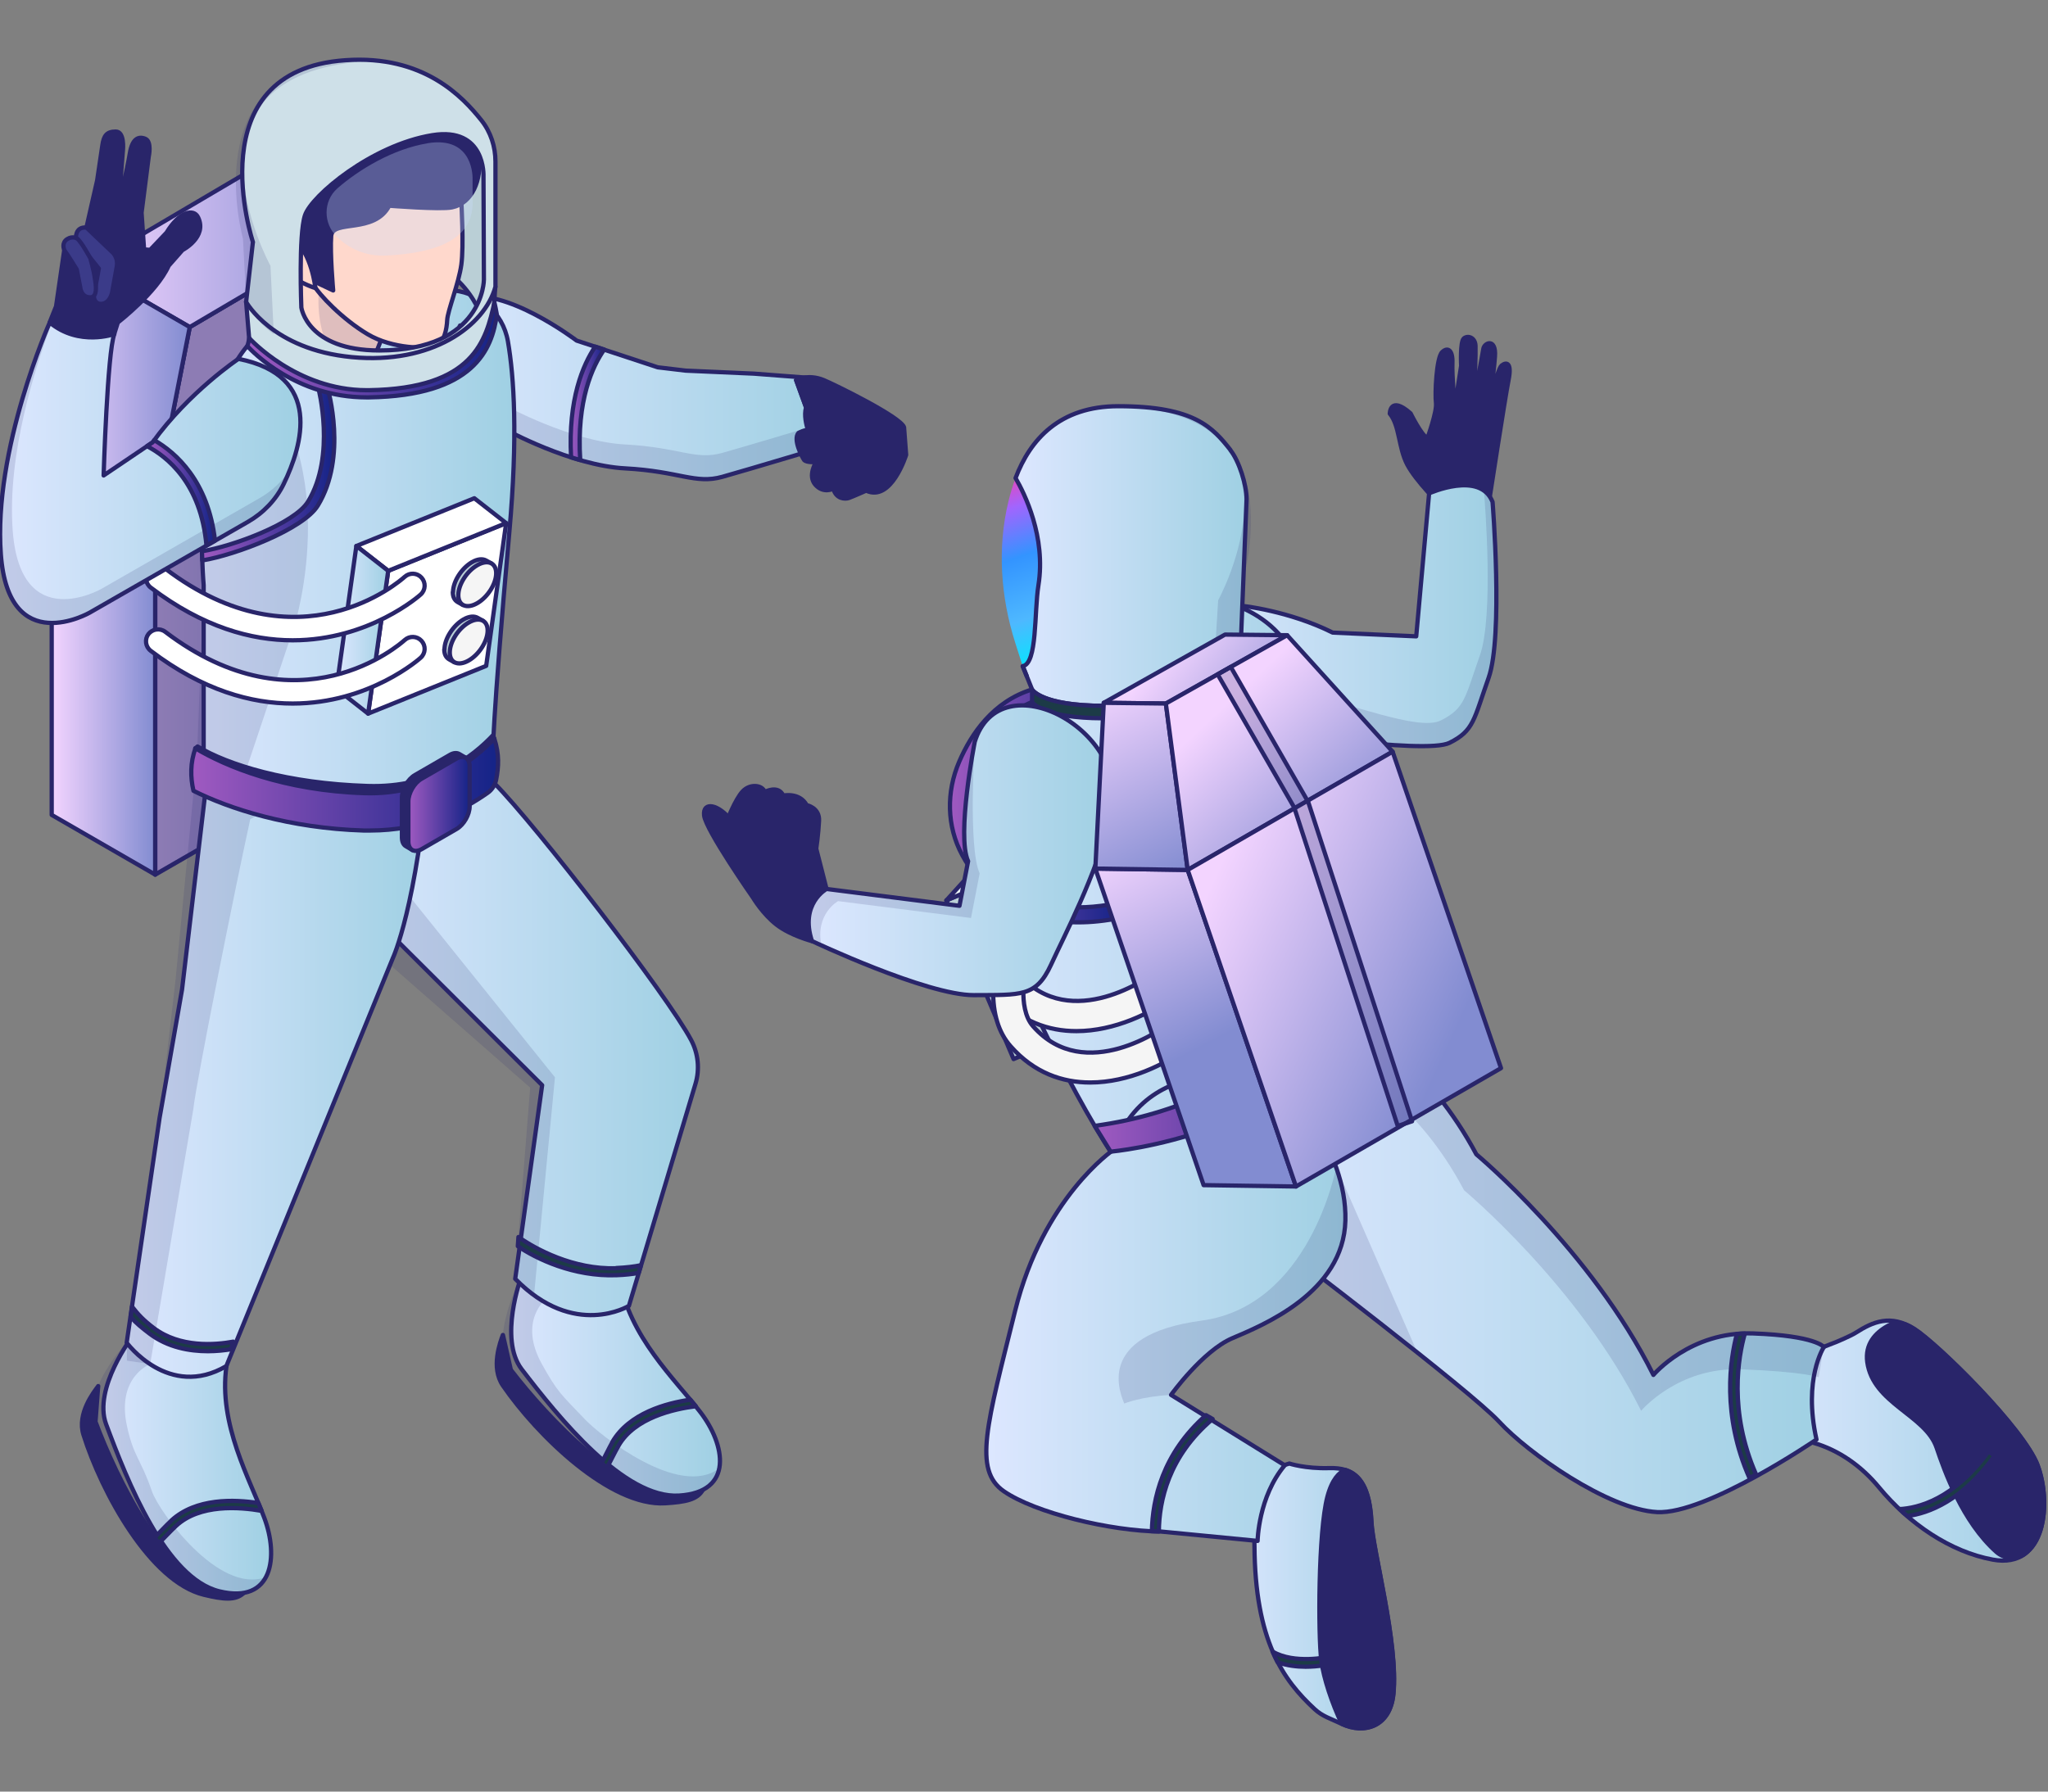 <svg width="240" height="210" viewBox="0 0 240 210" fill="none" xmlns="http://www.w3.org/2000/svg">
<rect x="0" y="0" width="240" height="210" fill="#808080" stroke="none"/>
<g clip-path="url(#clip0_340_2388)">
<path d="M59.232 50.343C59.232 50.343 66.912 54.573 73.275 54.902C79.638 55.244 81.466 56.78 84.648 55.89C87.83 55 97.752 52.013 97.752 52.013L94.424 44.261L88.354 43.797L80.357 43.444L77.078 43.054L67.57 39.921C67.57 39.921 59.147 33.497 54.283 34.972C49.419 36.447 50.395 45.931 59.232 50.343V50.343Z" fill="url(#paint0_linear_340_2388)" stroke="#29256A" stroke-width="0.5" stroke-linecap="round" stroke-linejoin="round"/>
<g opacity="0.15">
<path d="M59.234 47.54C59.234 47.54 66.913 51.77 73.276 52.099C79.639 52.44 81.468 53.976 84.65 53.086C87.197 52.367 94.06 50.319 96.693 49.527L97.754 52.001C97.754 52.001 87.831 54.988 84.65 55.878C81.468 56.767 79.639 55.232 73.276 54.89C66.913 54.549 59.234 50.331 59.234 50.331C53.102 47.259 50.762 41.774 51.53 38.19C52.09 41.433 54.553 45.187 59.234 47.528V47.54Z" fill="#29256A"/>
</g>
<path d="M94.242 53.915C94.461 54.232 95.632 54.171 95.632 54.171C95.632 54.171 94.608 55.756 95.558 56.828C96.509 57.901 97.655 57.279 97.655 57.279C97.972 58.498 99.032 58.523 99.459 58.377C99.886 58.23 101.507 57.511 101.507 57.511C104.457 58.901 106.188 53.318 106.188 53.318L105.944 50.087C105.591 48.881 97.692 45.029 96.534 44.553C94.681 43.785 93.291 44.553 93.291 44.553L94.461 47.771C94.193 48.637 94.498 49.831 94.681 50.429C94.352 50.331 93.571 50.746 93.571 50.746C92.889 51.526 94.022 53.623 94.242 53.927V53.915Z" fill="#29256A" stroke="#29256A" stroke-width="0.5" stroke-linecap="round" stroke-linejoin="round"/>
<path d="M70.8 40.982C69.459 42.883 67.545 46.918 67.996 53.927C67.631 53.818 67.277 53.72 66.924 53.598C66.558 46.808 68.326 42.737 69.752 40.628L70.8 40.969V40.982Z" fill="url(#paint1_linear_340_2388)" stroke="#29256A" stroke-width="0.5" stroke-linecap="round" stroke-linejoin="round"/>
<path d="M98.581 49.843C98.581 49.843 100.251 51.245 100.995 50.757C101.738 50.282 102.128 49.38 101.177 48.514C95.351 43.139 93.303 44.553 93.303 44.553L94.473 47.771L98.593 49.843H98.581Z" fill="#29256A" stroke="#29256A" stroke-width="0.5" stroke-linecap="round" stroke-linejoin="round"/>
<path d="M18.188 102.516L46.151 86.376V42.81L18.188 58.949V102.516Z" fill="url(#paint2_linear_340_2388)" stroke="#29256A" stroke-width="0.5" stroke-linecap="round" stroke-linejoin="round"/>
<path d="M34.01 35.813L46.151 42.81L18.188 58.95L6.059 51.953L34.01 35.813Z" fill="#F5F5F5" stroke="#29256A" stroke-width="0.5" stroke-linecap="round" stroke-linejoin="round"/>
<path d="M18.188 58.95V102.516L6.059 95.519V51.953L18.188 58.95Z" fill="url(#paint3_linear_340_2388)" stroke="#29256A" stroke-width="0.5" stroke-linecap="round" stroke-linejoin="round"/>
<path d="M18.188 58.95L46.151 42.81L41.702 26.866L22.235 38.337L18.188 58.95Z" fill="url(#paint4_linear_340_2388)" stroke="#29256A" stroke-width="0.5" stroke-linecap="round" stroke-linejoin="round"/>
<path opacity="0.5" d="M18.188 102.516L46.151 86.376V42.81L18.188 58.949V102.516Z" fill="#29256A" stroke="#29256A" stroke-width="0.5" stroke-linecap="round" stroke-linejoin="round"/>
<path opacity="0.5" d="M18.188 58.95L46.151 42.81L41.702 26.866L22.235 38.337L18.188 58.95Z" fill="#29256A" stroke="#29256A" stroke-width="0.5" stroke-linecap="round" stroke-linejoin="round"/>
<path d="M29.573 19.857L41.702 26.866L22.234 38.337L10.105 31.327L29.573 19.857Z" fill="url(#paint5_linear_340_2388)" stroke="#29256A" stroke-width="0.5" stroke-linecap="round" stroke-linejoin="round"/>
<path d="M22.235 38.336L18.188 58.949L6.059 51.952L10.106 31.327L22.235 38.336Z" fill="url(#paint6_linear_340_2388)" stroke="#29256A" stroke-width="0.5" stroke-linecap="round" stroke-linejoin="round"/>
<path d="M58.939 156.48L59.865 160.564C64.18 166.196 73.128 175.692 79.588 175.289C80.758 175.216 81.673 174.972 82.38 174.607C81.746 175.789 80.32 176.057 77.967 176.204C71.507 176.606 62.961 168.268 58.939 162.417C57.476 160.296 58.634 157.285 58.927 156.48H58.939Z" fill="#29256A" stroke="#29256A" stroke-width="0.5" stroke-linecap="round" stroke-linejoin="round"/>
<path d="M61.071 149.703C61.071 149.703 58.414 156.931 61.132 160.491C65.448 166.122 73.127 175.704 79.588 175.301C86.048 174.899 85 169.328 82.075 165.525C79.149 161.722 73.676 156.627 72.603 149.825C71.713 144.23 61.059 149.703 61.059 149.703H61.071Z" fill="url(#paint7_linear_340_2388)" stroke="#29256A" stroke-width="0.5" stroke-linecap="round" stroke-linejoin="round"/>
<g opacity="0.15">
<path d="M79.59 175.301C73.129 175.704 64.182 166.208 59.866 160.576C57.136 157.017 61.073 149.703 61.073 149.703C61.073 149.703 62.231 149.105 63.816 148.508C63.913 150.519 63.999 152.226 63.999 152.226C63.999 152.226 60.683 154.81 63.499 159.881C65.327 163.185 65.742 163.428 68.594 166.415C70.325 168.219 79.565 175.667 84.295 172.108C83.954 173.814 82.588 175.106 79.602 175.289L79.59 175.301Z" fill="#29256A"/>
</g>
<path d="M71.75 169.036C73.725 165.635 78.089 164.465 80.905 164.062C81.124 164.318 81.331 164.574 81.539 164.83C78.93 165.159 74.371 166.183 72.482 169.462C72.031 170.243 71.506 171.352 71.129 172.022C70.909 171.839 70.69 171.669 70.482 171.486C70.848 170.852 71.348 169.779 71.762 169.048L71.75 169.036Z" fill="#1C3B47" stroke="#29256A" stroke-width="0.5" stroke-linecap="round" stroke-linejoin="round"/>
<path d="M39.373 103.126L44.505 84.304L57.962 91.838C62.729 96.628 78.283 116.766 81.001 121.922C81.83 123.495 82.013 125.335 81.501 127.042L73.7 153.067C73.7 153.067 67.3 156.992 60.376 149.898L63.533 127.2L39.373 103.126V103.126Z" fill="url(#paint8_linear_340_2388)" stroke="#29256A" stroke-width="0.5" stroke-linecap="round" stroke-linejoin="round"/>
<g opacity="0.15">
<path d="M60.363 149.898L62.131 127.481L36.861 105.332L44.492 84.304L48.21 83.219L45.077 101.443L65.032 126.274L62.582 151.824C61.85 151.3 61.119 150.666 60.363 149.898V149.898Z" fill="#29256A"/>
</g>
<path d="M72.225 148.63C73.396 148.581 74.334 148.459 75.114 148.301L74.846 149.203C74.115 149.337 73.261 149.434 72.262 149.471C67.191 149.666 62.803 147.521 60.682 146.07L60.755 144.997C62.705 146.375 67.191 148.837 72.225 148.654V148.63Z" fill="#1C3B47" stroke="#29256A" stroke-width="0.5" stroke-linecap="round" stroke-linejoin="round"/>
<path d="M11.507 162.466L11.19 166.647C13.665 173.303 19.418 185.005 25.708 186.529C26.842 186.809 27.793 186.833 28.585 186.699C27.634 187.638 26.183 187.479 23.904 186.931C17.602 185.407 11.897 174.924 9.776 168.158C9.008 165.696 10.995 163.161 11.507 162.478V162.466Z" fill="#29256A" stroke="#29256A" stroke-width="0.5" stroke-linecap="round" stroke-linejoin="round"/>
<path d="M15.543 156.614C15.543 156.614 10.874 162.734 12.434 166.939C14.909 173.595 19.419 185.004 25.721 186.528C32.023 188.052 32.657 182.408 30.975 177.922C29.305 173.424 25.563 166.939 26.538 160.137C27.343 154.53 15.543 156.626 15.543 156.626V156.614Z" fill="url(#paint9_linear_340_2388)" stroke="#29256A" stroke-width="0.5" stroke-linecap="round" stroke-linejoin="round"/>
<g opacity="0.15">
<path d="M25.708 186.528C19.406 185.005 13.652 173.302 11.19 166.647C9.63 162.441 15.542 156.615 15.542 156.615C15.542 156.615 16.822 156.383 18.516 156.285C18.016 158.248 17.59 159.894 17.59 159.894C17.59 159.894 13.665 161.381 14.859 167.061C15.639 170.767 16.48 170.938 17.809 174.814C18.626 177.179 25.574 186.882 31.133 184.871C30.304 186.406 28.621 187.235 25.708 186.541V186.528Z" fill="#29256A"/>
</g>
<path d="M21.331 115.998L18.698 131.052L14.846 157.382C14.846 157.382 19.77 164.087 26.524 160.125L46.052 112.268C46.052 112.268 48.843 106.319 50.269 89.253L24.585 88.473L21.331 115.998Z" fill="url(#paint10_linear_340_2388)" stroke="#29256A" stroke-width="0.5" stroke-linecap="round" stroke-linejoin="round"/>
<g opacity="0.15">
<path d="M18.709 131.052L20.586 114.754L22.817 91.423L39.066 90.728L29.326 96.018C27.449 104.588 22.988 126.883 22.658 129.979L17.6 159.881L14.869 159.491V157.382L18.721 131.052H18.709Z" fill="#29256A"/>
</g>
<path d="M20.065 178.239C22.954 175.57 27.477 175.74 30.28 176.179C30.414 176.496 30.536 176.801 30.658 177.093C28.074 176.642 23.417 176.277 20.638 178.849C19.98 179.458 19.151 180.372 18.59 180.897C18.432 180.665 18.285 180.433 18.127 180.19C18.663 179.69 19.456 178.812 20.077 178.239H20.065Z" fill="#1C3B47" stroke="#29256A" stroke-width="0.5" stroke-linecap="round" stroke-linejoin="round"/>
<path d="M15.469 153.153C16.176 154.067 16.81 154.749 18.017 155.664C21.101 157.992 25.221 157.651 27.33 157.261L27.086 158.15C26.33 158.272 25.392 158.382 24.368 158.382C22.222 158.382 19.674 157.943 17.529 156.322C16.566 155.591 15.969 155.103 15.31 154.359L15.481 153.153H15.469Z" fill="#1C3B47" stroke="#29256A" stroke-width="0.5" stroke-linecap="round" stroke-linejoin="round"/>
<path d="M23.867 88.998V68.592C23.867 68.592 22.453 52.928 27.085 43.493C32.059 33.363 45.175 33.9 52.538 34.009C56.012 34.058 58.937 36.594 59.523 40.019C60.242 44.188 60.693 51.124 59.693 62.314C57.657 85.109 57.731 88.998 57.731 88.998C57.731 88.998 49.246 97.445 38.788 96.153C28.329 94.861 24.513 90.936 23.867 88.998Z" fill="url(#paint11_linear_340_2388)" stroke="#29256A" stroke-width="0.5" stroke-linecap="round" stroke-linejoin="round"/>
<g opacity="0.15">
<path d="M27.084 43.493L28.072 41.774C40.834 53.062 34.532 73.249 34.532 73.249L27.657 93.764C25.292 91.923 23.464 88.486 23.135 87.511L23.854 68.604C23.854 68.604 22.44 52.94 27.072 43.505L27.084 43.493Z" fill="#29256A"/>
</g>
<path d="M23.709 65.691C27.598 65.057 35.545 62.034 37.24 59.267C40.738 53.55 38.459 45.7 38.349 45.358L37.288 45.383C37.313 45.468 39.397 53.416 36.094 58.803C34.533 61.351 27.293 64.033 23.66 64.618L23.709 65.691V65.691Z" fill="url(#paint12_linear_340_2388)" stroke="#29256A" stroke-width="0.5" stroke-linecap="round" stroke-linejoin="round"/>
<path d="M23.147 87.498C26.706 89.644 33.667 91.838 43.09 92.13C50.794 92.374 55.462 88.632 57.791 86.157C57.852 86.365 57.864 86.438 57.913 86.572C57.913 86.572 57.791 90.57 57.425 92.13C54.158 94.629 49.294 97.116 42.87 97.116C42.614 97.116 42.358 97.116 42.09 97.116C33.399 96.848 28.694 94.325 24.5 92.204C24.22 90.985 23.037 88.949 22.879 87.718C22.879 87.718 22.989 87.645 23.135 87.51L23.147 87.498Z" fill="#29256A" stroke="#29256A" stroke-width="0.5" stroke-linecap="round" stroke-linejoin="round"/>
<path d="M22.892 87.705C26.451 89.839 33.29 92.679 42.725 92.971C50.429 93.215 55.597 89.046 57.926 86.572C58.535 88.449 58.425 89.912 58.145 91.375C58.023 91.996 57.67 92.569 57.145 92.935C53.903 95.227 49.307 97.348 43.371 97.348C43.115 97.348 42.859 97.348 42.591 97.348C33.9 97.079 26.866 94.8 22.673 92.691C22.307 91.119 22.283 89.375 22.904 87.73L22.892 87.705Z" fill="url(#paint13_linear_340_2388)" stroke="#29256A" stroke-width="0.5" stroke-linecap="round" stroke-linejoin="round"/>
<path d="M53.818 88.376C53.538 88.218 53.16 88.23 52.733 88.474L48.638 90.838C47.784 91.326 47.102 92.521 47.102 93.496V98.201C47.114 98.689 47.284 99.03 47.565 99.189L48.333 99.64C48.052 99.481 47.882 99.14 47.882 98.652V93.947C47.87 92.984 48.552 91.777 49.405 91.29L53.501 88.925C53.928 88.681 54.306 88.656 54.586 88.827L53.818 88.376V88.376Z" fill="#29256A" stroke="#29256A" stroke-width="0.5" stroke-linecap="round" stroke-linejoin="round"/>
<path d="M49.393 91.29C48.54 91.777 47.857 92.972 47.857 93.947V98.652C47.87 99.615 48.564 100.018 49.418 99.53L53.514 97.165C54.355 96.677 55.037 95.483 55.037 94.508V89.802C55.025 88.839 54.33 88.437 53.489 88.925L49.393 91.29Z" fill="url(#paint14_linear_340_2388)" stroke="#29256A" stroke-width="0.5" stroke-linecap="round" stroke-linejoin="round"/>
<path d="M43.139 83.646L56.974 78.051L59.315 61.314L45.491 66.909L43.139 83.646Z" fill="white" stroke="#29256A" stroke-width="0.5" stroke-linecap="round" stroke-linejoin="round"/>
<path d="M55.585 58.401L59.315 61.314L45.492 66.909L41.762 63.996L55.585 58.401Z" fill="white" stroke="#29256A" stroke-width="0.5" stroke-linecap="round" stroke-linejoin="round"/>
<path d="M45.492 66.909L43.14 83.646L39.422 80.733L41.762 63.996L45.492 66.909Z" fill="url(#paint15_linear_340_2388)" stroke="#29256A" stroke-width="0.5" stroke-linecap="round" stroke-linejoin="round"/>
<path d="M53.087 69.409C53.087 68.177 54.086 66.605 55.305 65.898C55.976 65.508 56.573 65.471 56.975 65.703L57.597 66.056L57.426 66.3C57.475 66.459 57.512 66.629 57.512 66.837C57.512 68.068 56.512 69.64 55.293 70.347C54.976 70.53 54.672 70.64 54.391 70.676L54.233 70.908L53.611 70.554C53.27 70.347 53.062 69.969 53.062 69.409H53.087Z" fill="#BACFD6" stroke="#29256A" stroke-width="0.5" stroke-linecap="round" stroke-linejoin="round"/>
<path d="M53.709 69.762C53.709 70.993 54.709 71.408 55.928 70.701C57.159 69.994 58.146 68.421 58.146 67.19C58.146 65.959 57.147 65.544 55.928 66.251C54.696 66.959 53.709 68.531 53.709 69.762Z" fill="#F5F5F5" stroke="#29256A" stroke-width="0.5" stroke-linecap="round" stroke-linejoin="round"/>
<path d="M52.087 76.125C52.087 74.894 53.086 73.322 54.305 72.614C54.976 72.224 55.573 72.188 55.975 72.419L56.597 72.773L56.426 73.017C56.475 73.175 56.512 73.346 56.512 73.553C56.512 74.784 55.512 76.357 54.293 77.064C53.976 77.247 53.672 77.356 53.391 77.393L53.233 77.624L52.611 77.271C52.27 77.064 52.062 76.686 52.062 76.125H52.087Z" fill="#BACFD6" stroke="#29256A" stroke-width="0.5" stroke-linecap="round" stroke-linejoin="round"/>
<path d="M52.709 76.479C52.709 77.71 53.709 78.124 54.928 77.417C56.159 76.71 57.146 75.138 57.146 73.907C57.146 72.675 56.147 72.261 54.928 72.968C53.696 73.675 52.709 75.248 52.709 76.479Z" fill="#F5F5F5" stroke="#29256A" stroke-width="0.5" stroke-linecap="round" stroke-linejoin="round"/>
<path d="M57.232 16.687V32.937L56.172 36.52C56.172 36.52 52.783 27.293 40.41 29.962L41.227 11.446L54.526 13.384L57.22 16.687H57.232Z" fill="#BACFD6" stroke="#29256A" stroke-width="0.5" stroke-linecap="round" stroke-linejoin="round"/>
<path d="M44.871 39.3L43.238 43.493C43.238 43.493 43.201 45.919 39.983 44.737C36.765 43.554 30.512 36.289 30.512 36.289L34.729 28.634L45.603 36.557L44.883 39.312L44.871 39.3Z" fill="#FFD8CC" stroke="#29256A" stroke-width="0.5" stroke-linecap="round" stroke-linejoin="round"/>
<g opacity="0.15">
<path d="M37.375 33.888L38.984 31.73L45.603 36.557L44.884 39.312L43.251 43.505C43.251 43.505 43.251 43.859 43.056 44.237C36.254 42.554 37.387 33.912 37.387 33.912L37.375 33.888Z" fill="#29256A"/>
</g>
<path d="M54.063 23.672C54.063 23.672 54.367 28.828 54.063 31.023C53.758 33.229 52.453 36.459 52.405 37.508C52.356 38.556 52.076 40.128 51.088 40.519C50.089 40.909 46.029 40.933 43.067 39.165C40.105 37.398 37.399 34.558 36.68 33.302C35.961 32.047 33.34 28.597 32.767 26.025C32.194 23.453 32.462 17.858 35.778 16.468C39.093 15.066 46.298 14.457 49.881 17.87C53.465 21.271 53.49 22.404 54.075 23.672H54.063Z" fill="#FFD8CC" stroke="#29256A" stroke-width="0.5" stroke-linecap="round" stroke-linejoin="round"/>
<path d="M53.905 38.154C53.905 38.154 53.893 38.178 53.881 38.191C53.881 38.191 53.893 38.166 53.905 38.154Z" fill="#C4CBEB" stroke="#29256A" stroke-width="0.5" stroke-linecap="round" stroke-linejoin="round"/>
<path d="M45.603 24.111C45.603 24.111 51.625 24.587 52.966 24.306C55.355 23.819 56.464 21.064 56.111 18.345C55.745 15.627 53.161 12.482 51.698 11.531C50.223 10.58 45.871 8.52 42.763 8.618C39.655 8.715 34.767 10.251 32.719 12.543C30.537 14.981 30.061 16.895 29.744 19.552C29.415 22.209 30.829 27.927 31.512 28.78C32.194 29.633 36.388 32.79 36.388 32.79L39.045 34.046C39.045 34.046 38.655 29.621 38.813 27.658C38.972 25.696 43.884 27.476 45.628 24.087L45.603 24.111Z" fill="#29256A" stroke="#29256A" stroke-width="0.5" stroke-linecap="round" stroke-linejoin="round"/>
<path d="M36.96 33.753C36.96 33.753 36.509 29.596 34.4 28.06C33.096 27.11 32.681 28.085 32.523 28.414C32.364 28.743 32.072 30.937 33.778 32.144C35.485 33.351 36.96 33.765 36.96 33.765V33.753Z" fill="#FFD8CC" stroke="#29256A" stroke-width="0.5" stroke-linecap="round" stroke-linejoin="round"/>
<path d="M28.842 35.387L29.244 40.238C29.244 40.238 34.559 46.297 43.214 46.163C58.817 45.919 57.671 37.057 58.049 33.607L56.708 35.46L54.343 38.19L51.43 40.202L47.09 41.323L40.983 41.506L28.83 35.387H28.842Z" fill="#CEE0E8" stroke="#29256A" stroke-width="0.5" stroke-linecap="round" stroke-linejoin="round"/>
<path d="M28.977 40.555C29.074 40.433 29.208 39.629 29.208 39.629C29.257 39.69 34.755 45.736 42.958 45.736C43.044 45.736 43.141 45.736 43.227 45.736C55.563 45.553 56.952 39.885 57.94 35.448C58.025 35.752 58.122 36.35 58.22 36.85C57.684 40.97 55.502 46.394 43.239 46.577C43.141 46.577 43.044 46.577 42.946 46.577C34.681 46.577 29.549 41.177 28.977 40.555V40.555Z" fill="url(#paint16_linear_340_2388)" stroke="#29256A" stroke-width="0.5" stroke-linecap="round" stroke-linejoin="round"/>
<path d="M29.634 28.402L28.842 35.387C28.842 35.387 31.889 40.97 41.226 41.859C50.564 42.749 56.793 38.239 58.061 33.607V18.943C58.061 17.2 57.512 15.481 56.415 14.103C54.221 11.361 49.662 6.411 40.471 7.058C22.942 8.277 29.646 28.39 29.646 28.39L29.634 28.402ZM35.741 25.233C36.509 22.929 43.567 17.004 50.649 15.846C56.939 14.822 56.659 20.674 56.659 20.674L56.708 32.778C56.708 32.778 56.708 41.079 44.445 41.079C35.997 41.079 35.314 36.045 35.314 36.045C35.314 36.045 34.973 27.524 35.741 25.233V25.233Z" fill="#CEE0E8" stroke="#29256A" stroke-width="0.5" stroke-linecap="round" stroke-linejoin="round"/>
<g opacity="0.3">
<path d="M50.102 16.797C46.043 17.455 42.02 19.906 39.545 22.075C37.851 23.563 37.863 26.196 39.484 27.756C40.825 29.06 42.739 30.096 45.384 29.95C50.443 29.67 55.197 28.414 55.38 24.062V21.003C55.38 21.003 55.612 15.895 50.114 16.785L50.102 16.797Z" fill="#CADDFF"/>
</g>
<g opacity="0.15">
<path d="M40.472 7.07C41.764 6.985 42.946 7.009 44.068 7.119C19.005 8.021 31.695 31.157 31.695 31.157L32.085 39.178C29.757 37.532 28.855 35.387 28.855 35.387L28.477 27.976C28.477 27.976 22.93 8.289 40.472 7.07Z" fill="#29256A"/>
</g>
<path d="M34.302 75.052C43.286 75.052 49.222 69.762 49.307 69.677C49.88 69.153 49.917 68.275 49.393 67.702C48.869 67.129 47.991 67.093 47.418 67.617C46.894 68.092 34.996 78.539 19.357 66.641C18.747 66.178 17.87 66.288 17.394 66.91C16.931 67.519 17.041 68.397 17.663 68.872C23.794 73.529 29.474 75.052 34.289 75.052H34.302Z" fill="white" stroke="#29256A" stroke-width="0.5" stroke-linecap="round" stroke-linejoin="round"/>
<path d="M34.302 82.464C43.286 82.464 49.222 77.174 49.307 77.088C49.88 76.564 49.917 75.686 49.393 75.113C48.869 74.54 47.991 74.504 47.418 75.028C46.894 75.504 34.996 85.95 19.357 74.053C18.747 73.59 17.87 73.712 17.394 74.321C16.931 74.931 17.041 75.808 17.663 76.284C23.794 80.94 29.474 82.464 34.289 82.464H34.302Z" fill="white" stroke="#29256A" stroke-width="0.5" stroke-linecap="round" stroke-linejoin="round"/>
<path d="M13.384 39.154L13.811 37.8C13.811 37.8 18.358 34.302 19.772 31.145L21.381 29.316C21.381 29.316 24.343 27.793 23.209 25.464C22.697 24.404 20.991 24.818 19.516 27.268L17.59 29.292L16.883 29.231L16.59 24.928L17.431 18.346C17.431 18.346 17.821 16.578 17.017 16.261C16.212 15.944 15.493 16.261 15.213 17.992C14.932 19.711 13.884 24.27 13.884 24.27L14.408 17.565C14.408 17.565 14.628 15.42 13.567 15.42C12.507 15.42 12.153 15.908 11.995 17.029C11.836 18.15 11.385 21.149 11.385 21.149L10.13 26.671L7.533 29.28L6.57 35.911L5.814 37.8L6.826 43.7L11.154 42.189L13.372 39.141L13.384 39.154Z" fill="#29256A" stroke="#29256A" stroke-width="0.5" stroke-linecap="round" stroke-linejoin="round"/>
<path d="M10.131 26.671L13.264 29.657C13.63 30.084 13.788 30.657 13.691 31.218L13.13 34.326C13.13 34.326 12.898 35.423 12.057 35.594C11.216 35.765 10.887 35.033 11.033 34.375C11.179 33.717 11.582 31.474 11.582 31.474L9.814 29.28L8.9 28.012C8.9 28.012 8.741 26.537 10.143 26.671H10.131Z" fill="#3B3B89" stroke="#29256A" stroke-width="0.5" stroke-linecap="round" stroke-linejoin="round"/>
<path d="M9.034 27.963C9.034 27.963 8.534 27.61 7.876 28.024C7.217 28.427 7.437 29.243 7.632 29.463C7.827 29.682 8.997 31.584 8.997 31.584L9.399 33.656C9.399 33.656 9.485 34.863 10.569 34.85C11.654 34.85 11.106 32.778 11.069 32.327C11.021 31.876 10.594 30.291 10.594 30.291C10.594 30.291 9.546 28.341 9.046 27.963H9.034Z" fill="#3B3B89" stroke="#29256A" stroke-width="0.5" stroke-linecap="round" stroke-linejoin="round"/>
<path d="M27.942 42.067C27.942 42.067 22.115 45.955 17.885 51.855L12.144 55.731C12.144 55.731 12.583 41.274 13.399 39.153C13.399 39.153 9.255 40.653 5.829 37.8C5.829 37.8 -0.826 52.684 0.1 64.984C1.014 77.271 10.51 71.81 10.51 71.81L29.051 61.168C30.855 60.132 32.342 58.596 33.244 56.731C35.438 52.209 37.877 44.017 27.954 42.067H27.942Z" fill="url(#paint17_linear_340_2388)" stroke="#29256A" stroke-width="0.5" stroke-linecap="round" stroke-linejoin="round"/>
<g opacity="0.15">
<path d="M5.828 37.812C5.901 37.873 5.962 37.91 6.035 37.971C4.17 42.92 0.818 53.245 1.488 62.192C2.402 74.48 11.898 69.018 11.898 69.018L30.439 58.377C31.865 57.56 33.072 56.426 33.974 55.061C33.742 55.658 33.486 56.219 33.243 56.731C32.328 58.608 30.854 60.132 29.049 61.168L10.509 71.81C10.509 71.81 1.001 77.271 0.086 64.984C-0.828 52.696 5.816 37.8 5.816 37.8L5.828 37.812Z" fill="#29256A"/>
</g>
<path d="M24.197 63.947C23.551 56.633 19.565 53.513 17.225 52.294L17.883 51.855C17.944 51.77 18.005 51.684 18.078 51.599C20.601 53.05 24.404 56.39 25.197 63.374L24.209 63.935L24.197 63.947Z" fill="url(#paint18_linear_340_2388)" stroke="#29256A" stroke-width="0.5" stroke-linecap="round" stroke-linejoin="round"/>
<path d="M115.262 103.691L110.896 105.542L118.779 124.139L123.145 122.288L115.262 103.691Z" fill="#BACFD6" stroke="#29256A" stroke-width="0.5" stroke-linecap="round" stroke-linejoin="round"/>
<path d="M110.902 105.539L118.009 97.701L115.266 103.686L110.902 105.539Z" fill="#EBF3F6" stroke="#29256A" stroke-width="0.5" stroke-linecap="round" stroke-linejoin="round"/>
<path d="M215.077 157.346C215.077 157.346 216.833 156.626 217.515 156.188C219.429 154.969 221.538 153.993 224.317 155.761C227.097 157.528 237.165 167.451 238.787 171.754C240.396 176.057 239.835 183.98 233.521 182.81C228.571 181.896 223.732 178.629 220.173 174.314C218.149 171.864 215.528 169.986 212.481 169.109L212.127 169.011L206.557 163.892L209.153 159.649L215.065 157.346H215.077Z" fill="url(#paint19_linear_340_2388)" stroke="#29256A" stroke-width="0.5" stroke-linecap="round" stroke-linejoin="round"/>
<path d="M238.787 171.754C237.178 167.451 227.097 157.528 224.318 155.761C224.074 155.615 223.842 155.481 223.623 155.371C222.855 154.993 221.953 155.005 221.209 155.42C219.746 156.236 218.54 157.553 218.82 159.649C219.49 164.513 225.634 165.854 226.938 169.67C227.877 172.437 229.962 178.361 233.948 181.908C234.85 182.7 236.203 182.883 237.19 182.201C239.969 180.287 240.006 175.009 238.787 171.766V171.754Z" fill="#29256A" stroke="#29256A" stroke-width="0.5" stroke-linecap="round" stroke-linejoin="round"/>
<path d="M159.626 120.215C159.626 120.215 167.5 124.933 173.01 135.306C173.01 135.306 186.516 146.582 193.757 161.161C193.757 161.161 198.06 156.029 205.447 156.297C212.834 156.565 213.736 157.894 213.736 157.894C213.736 157.894 211.274 161.587 212.871 168.731C212.871 168.731 199.962 177.544 194.196 177.239C188.43 176.934 179.044 170.303 175.692 166.658C172.34 163.014 150.13 146.143 150.13 146.143C150.13 146.143 143.706 137.013 146.997 129.662C150.288 122.312 155.505 119.008 159.626 120.215Z" fill="url(#paint20_linear_340_2388)" stroke="#29256A" stroke-width="0.5" stroke-linecap="round" stroke-linejoin="round"/>
<g opacity="0.15">
<path d="M205.422 156.297C198.035 156.029 193.732 161.161 193.732 161.161C186.503 146.57 172.985 135.306 172.985 135.306C167.487 124.933 159.6 120.215 159.6 120.215C155.492 119.021 150.263 122.312 146.971 129.662C146.533 130.662 146.277 131.686 146.143 132.71C149.544 126.347 155.358 124.933 159.247 126.066C159.247 126.066 166.073 129.138 171.571 139.512C171.571 139.512 185.077 150.787 192.318 165.366C192.318 165.366 196.621 160.234 204.008 160.503C211.395 160.771 213.126 161.429 213.126 161.429L213.711 157.882C213.711 157.882 212.797 156.553 205.422 156.285V156.297Z" fill="#29256A"/>
</g>
<g opacity="0.15">
<path d="M156.298 136.099L166.098 158.54L149.045 145.046L156.298 136.099Z" fill="#29256A"/>
</g>
<path d="M204.473 156.31C204.156 156.31 203.851 156.334 203.546 156.358C202.754 159.333 201.742 165.83 205.021 173.253C205.277 173.107 205.533 172.973 205.789 172.827C202.535 165.415 203.717 158.991 204.473 156.31Z" fill="#1C3B47" stroke="#29256A" stroke-width="0.5" stroke-linecap="round" stroke-linejoin="round"/>
<path d="M168.84 59.242C168.84 59.242 165.927 56.414 164.891 54.415C163.867 52.416 164.025 49.88 162.867 48.49C162.867 48.49 162.867 46.296 165.305 48.454C165.305 48.454 166.585 51.05 167.28 51.355C167.28 51.355 168.414 48.234 168.279 47.223C168.145 46.211 168.316 41.932 168.999 41.274C169.681 40.616 170.266 41.079 170.205 42.542C170.145 44.005 170.474 47.735 170.474 47.735L171.229 42.883C171.229 42.883 171.083 40.092 171.534 39.677C171.985 39.275 172.875 39.531 172.912 40.53C172.948 41.53 172.814 44.724 172.814 44.724L172.692 47.076C172.692 47.076 173.716 41.64 173.826 40.896C173.936 40.153 175.35 39.58 175.191 41.786C175.033 43.98 174.448 48.015 174.448 48.015C174.448 48.015 175.423 43.297 175.971 42.846C176.52 42.408 177.202 42.456 176.788 44.529C176.374 46.601 174.472 58.961 174.472 58.961L168.84 59.266V59.242Z" fill="#29256A" stroke="#29256A" stroke-width="0.5" stroke-linecap="round" stroke-linejoin="round"/>
<path d="M145.582 71.017C145.582 71.017 151.018 71.578 156.174 74.15L165.963 74.589L167.474 57.828C167.474 57.828 173.46 55.134 174.91 58.839C174.91 58.839 176.178 74.54 174.447 79.452C172.704 84.365 172.728 85.645 169.864 87.071C166.999 88.497 147.8 85.547 144.679 85.218C144.679 85.218 131.551 72.236 145.569 71.017H145.582Z" fill="url(#paint21_linear_340_2388)" stroke="#29256A" stroke-width="0.5" stroke-linecap="round" stroke-linejoin="round"/>
<g opacity="0.15">
<path d="M174.447 79.452C176.19 74.54 174.91 58.839 174.91 58.839C174.691 57.767 174.337 58.096 173.898 57.474C174.02 58.986 175.068 72.175 173.423 76.832C171.68 81.744 171.704 83.024 168.839 84.45C166.146 85.791 157.674 82.122 153.054 81.549C153.115 83.061 144.691 85.218 144.691 85.218C147.8 85.547 167.011 88.485 169.876 87.071C172.74 85.645 172.716 84.377 174.459 79.452H174.447Z" fill="#29256A"/>
</g>
<path d="M120.947 82.28C120.947 82.28 108.428 87.656 114.425 102.771C120.423 117.887 127.529 131.881 132.393 138.207C137.257 144.546 162.929 133.356 159.637 120.215C159.637 120.215 157.687 114.961 154.274 104.831C150.58 93.848 159.32 75.515 143.632 70.517L136.148 71.517L120.959 82.28H120.947Z" fill="url(#paint22_linear_340_2388)" stroke="#29256A" stroke-width="0.5" stroke-linecap="round" stroke-linejoin="round"/>
<path d="M123.665 96.385C129.187 87.084 117.192 86.718 118.009 84.17C114.73 87.766 110.841 93.739 114.413 102.772C116.644 108.404 119.033 113.877 121.398 118.863C119.484 112.097 118.058 105.82 123.665 96.385V96.385Z" fill="#BACFD6" stroke="#29256A" stroke-width="0.5" stroke-linecap="round" stroke-linejoin="round"/>
<path d="M162.063 121.983C162.063 121.983 157.662 114.961 154.261 104.832C152.079 98.322 154.225 88.838 153.091 81.464C153.079 81.488 153.066 81.512 153.054 81.537C152.335 82.89 151.579 84.487 151.201 85.998C150.129 93.617 149.58 100.675 151.445 106.233C154.115 114.181 157.796 122.751 159.259 126.066C159.942 124.201 162.562 123.994 162.063 121.97V121.983Z" fill="#BACFD6" stroke="#29256A" stroke-width="0.5" stroke-linecap="round" stroke-linejoin="round"/>
<path d="M151.091 171.547C151.091 171.547 152.956 172.169 155.784 172.083C158.612 171.998 160.477 173.29 160.721 178.422C160.879 181.762 163.89 192.611 163.293 198.572C162.903 202.46 159.819 203.289 157.247 202.07C155.882 201.424 154.992 201.193 154.065 200.339C150.372 196.926 147.068 192.318 147.007 181.152C146.959 173.57 143.631 173.826 143.631 173.826L151.103 171.547H151.091Z" fill="url(#paint23_linear_340_2388)" stroke="#29256A" stroke-width="0.5" stroke-linecap="round" stroke-linejoin="round"/>
<path d="M155.675 194.207C155.675 194.207 151.689 195.097 149.129 193.586C149.324 194.025 149.519 194.439 149.726 194.841C150.811 195.231 151.969 195.365 152.993 195.365C154.541 195.365 155.772 195.085 155.882 195.061L155.675 194.207V194.207Z" fill="#1C3B47" stroke="#29256A" stroke-width="0.5" stroke-linecap="round" stroke-linejoin="round"/>
<path d="M160.709 178.422C160.526 174.533 159.417 172.851 157.65 172.29C156.943 172.583 156.101 173.375 155.553 175.447C154.48 179.506 154.456 191.66 154.846 194.671C155.114 196.718 156.089 199.644 157.235 202.058C159.807 203.264 162.891 202.46 163.281 198.571C163.879 192.61 160.868 181.762 160.709 178.422Z" fill="#29256A" stroke="#29256A" stroke-width="0.5" stroke-linecap="round" stroke-linejoin="round"/>
<path d="M130.442 134.807C130.442 134.807 122.251 140.365 118.96 153.64C115.668 166.915 113.998 172.29 117.643 174.802C121.288 177.313 130.077 179.47 136.05 179.519L147.374 180.616C147.374 180.616 147.459 175.448 150.556 171.754L137.232 163.502C137.232 163.502 140.938 158.345 144.412 156.858C147.886 155.371 157.455 151.543 157.662 143.059C157.869 134.575 150.519 127.103 150.519 127.103C150.519 127.103 134.953 121.898 130.43 134.807H130.442Z" fill="url(#paint24_linear_340_2388)" stroke="#29256A" stroke-width="0.5" stroke-linecap="round" stroke-linejoin="round"/>
<path d="M134.988 179.482C135.269 179.494 135.537 179.506 135.805 179.506C135.829 175.923 136.951 170.681 142.107 166.329L141.327 165.878C136.219 170.376 135.061 175.764 134.988 179.482Z" fill="#1C3B47" stroke="#29256A" stroke-width="0.5" stroke-linecap="round" stroke-linejoin="round"/>
<g opacity="0.15">
<path d="M140.803 154.798C128.04 156.504 131.392 163.538 131.746 164.513C131.746 164.513 133.757 163.684 137.231 163.501C137.231 163.501 140.937 158.345 144.411 156.858C147.885 155.371 157.454 151.543 157.662 143.059C157.71 140.889 157.271 138.78 156.577 136.842C156.552 136.964 153.517 153.091 140.803 154.798V154.798Z" fill="#29256A"/>
</g>
<path d="M130.138 134.99C130.138 134.99 151.982 133.137 159.759 117.997L158.357 114.962C158.357 114.962 148.411 129.26 128.285 131.966L130.15 134.99H130.138Z" fill="url(#paint25_linear_340_2388)" stroke="#29256A" stroke-width="0.5" stroke-linecap="round" stroke-linejoin="round"/>
<path d="M126.129 120.862C122.898 120.862 119.571 119.753 116.804 116.608C115.402 115.023 114.146 113.597 113.72 110.854C113.573 109.891 114.232 108.989 115.195 108.843C116.145 108.696 117.06 109.355 117.206 110.318C117.474 112.049 118.193 112.853 119.376 114.194C125.568 121.191 134.893 114.328 135.296 114.035C136.076 113.45 137.185 113.609 137.77 114.389C138.355 115.169 138.197 116.266 137.429 116.851C134.966 118.716 130.639 120.862 126.141 120.862H126.129Z" fill="#F5F5F5" stroke="#29256A" stroke-width="0.5" stroke-linecap="round" stroke-linejoin="round"/>
<path d="M127.75 126.884C124.52 126.884 121.192 125.774 118.425 122.629C117.023 121.045 116.34 118.814 116.389 116.01C116.414 115.035 117.218 114.243 118.193 114.279C119.168 114.304 119.936 115.108 119.924 116.083C119.9 117.388 120.07 119.18 121.07 120.301C127.189 127.225 136.527 120.35 136.917 120.057C137.697 119.472 138.806 119.631 139.391 120.411C139.976 121.191 139.818 122.288 139.05 122.873C136.588 124.738 132.26 126.884 127.762 126.884H127.75Z" fill="#F5F5F5" stroke="#29256A" stroke-width="0.5" stroke-linecap="round" stroke-linejoin="round"/>
<path d="M130.918 105.868C125.75 106.904 121.508 106.283 118.302 103.991C117.997 103.772 117.717 103.552 117.436 103.321C112.244 98.859 112.097 90.899 116.522 85.67C118.741 83.049 120.935 82.293 120.935 82.293L121.435 81.988L120.935 80.818C116.388 82.22 113.816 86.011 112.414 89.266C110.878 92.801 110.927 96.86 112.768 100.237C113.731 102.028 115.169 103.918 117.266 105.417C119.789 107.209 122.824 108.111 126.347 108.111C127.895 108.111 129.541 107.94 131.26 107.587L130.906 105.856L130.918 105.868Z" fill="url(#paint26_linear_340_2388)" stroke="#29256A" stroke-width="0.5" stroke-linecap="round" stroke-linejoin="round"/>
<path d="M122.63 69.494C122.63 59.474 120.583 57.28 119.01 56.036C118.681 56.914 118.401 57.828 118.181 58.755C116.852 64.228 117.267 69.981 118.973 75.345L119.851 78.1C121.582 77.759 122.63 74.26 122.63 69.506V69.494Z" fill="url(#paint27_linear_340_2388)"/>
<path d="M144.194 52.745C142.122 50.149 140.025 47.613 131.053 47.613C124.178 47.613 120.716 51.526 119.01 56.036C120.046 57.816 122.594 62.924 121.692 68.592C121.18 71.786 121.582 77.759 119.851 78.088L120.948 80.818C120.948 80.818 121.984 82.72 129.347 82.732C137.526 82.732 144.255 78.758 145.45 74.37L146.083 58.511C146.083 56.853 145.218 54.05 144.182 52.757L144.194 52.745Z" fill="url(#paint28_linear_340_2388)" stroke="#29256A" stroke-width="0.5" stroke-linecap="round" stroke-linejoin="round"/>
<path d="M119.852 78.088L120.327 79.258L119.852 78.088Z" fill="#CEE0E8" stroke="#29256A" stroke-width="0.5" stroke-linecap="round" stroke-linejoin="round"/>
<path d="M129.348 82.732C121.985 82.732 120.949 80.818 120.949 80.818V82.281C120.949 82.281 121.985 84.183 129.348 84.195C137.527 84.195 144.256 80.221 145.451 75.833V74.37C144.244 78.758 137.527 82.744 129.348 82.732V82.732Z" fill="#1C3B47" stroke="#29256A" stroke-width="0.5" stroke-linecap="round" stroke-linejoin="round"/>
<g opacity="0.15">
<path d="M134.454 47.565C133.235 47.479 132.101 47.504 131.053 47.613C154.762 48.467 142.755 70.359 142.755 70.359L142.243 78.746C144.437 77.186 145.449 74.37 145.449 74.37L145.815 67.361C145.815 67.361 151.044 48.722 134.454 47.577V47.565Z" fill="#29256A"/>
</g>
<path d="M85.182 96.238C85.182 96.238 86.157 93.678 87.035 92.752C87.913 91.825 89.339 92.008 89.619 92.825C89.619 92.825 91.192 91.959 91.789 93.251C91.789 93.251 93.703 92.837 94.532 94.373C94.532 94.373 96.055 94.653 95.982 96.201C95.909 97.749 95.653 99.481 95.653 99.481L96.86 104.21L92.24 106.465L88.863 101.321L85.584 98.517L85.17 96.226L85.182 96.238Z" fill="#29256A" stroke="#29256A" stroke-width="0.5" stroke-linecap="round" stroke-linejoin="round"/>
<path d="M95.165 110.317C95.165 110.317 92.642 109.659 91.021 108.403C89.387 107.148 88.254 105.234 88.254 105.234C88.254 105.234 82.695 97.286 82.512 95.579C82.329 93.885 84.231 94.263 85.706 96.189C87.169 98.127 87.461 98.846 87.461 98.846C87.461 98.846 92.484 99.553 93.166 102.491L93.532 103.539L96.884 104.198L99.005 108.293L95.177 110.293L95.165 110.317Z" fill="#29256A" stroke="#29256A" stroke-width="0.5" stroke-linecap="round" stroke-linejoin="round"/>
<path d="M114.218 87.01C114.218 87.01 112.073 97.933 113.45 100.943L112.438 106.173L96.86 104.198C96.86 104.198 93.691 105.929 95.153 110.305C95.153 110.305 108.623 116.668 114.121 116.644C119.618 116.607 121.41 116.888 123.153 113.109C124.884 109.33 128.249 103.04 130.223 95.641C132.869 85.718 117.18 77.222 114.206 87.023L114.218 87.01Z" fill="url(#paint29_linear_340_2388)" stroke="#29256A" stroke-width="0.5" stroke-linecap="round" stroke-linejoin="round"/>
<g opacity="0.15">
<path d="M113.462 100.956L112.45 106.185L96.872 104.21C96.872 104.21 93.702 105.941 95.165 110.317C95.165 110.317 95.567 110.512 96.262 110.817C95.494 107.112 98.212 105.624 98.212 105.624L113.791 107.599L114.803 102.37C113.425 99.359 114.23 87.01 114.23 87.01C114.23 87.01 112.084 97.933 113.462 100.943V100.956Z" fill="#29256A"/>
</g>
<path d="M151.874 139.073L141.049 138.915L128.359 101.809L139.184 101.968L151.874 139.073Z" fill="url(#paint30_linear_340_2388)" stroke="#29256A" stroke-width="0.5" stroke-linecap="round" stroke-linejoin="round"/>
<path d="M136.623 82.464L129.346 82.379L143.559 74.382L150.836 74.455L136.623 82.464Z" fill="url(#paint31_linear_340_2388)" stroke="#29256A" stroke-width="0.5" stroke-linecap="round" stroke-linejoin="round"/>
<path d="M139.184 101.968L128.359 101.809L129.347 82.379L136.624 82.464L139.184 101.968Z" fill="url(#paint32_linear_340_2388)" stroke="#29256A" stroke-width="0.5" stroke-linecap="round" stroke-linejoin="round"/>
<path d="M150.838 74.455L136.625 82.464L139.185 101.968L163.199 88.108L150.838 74.455Z" fill="url(#paint33_linear_340_2388)" stroke="#29256A" stroke-width="0.5" stroke-linecap="round" stroke-linejoin="round"/>
<path d="M163.198 88.108L139.184 101.968L151.873 139.073L175.899 125.201L163.198 88.108Z" fill="url(#paint34_linear_340_2388)" stroke="#29256A" stroke-width="0.5" stroke-linecap="round" stroke-linejoin="round"/>
<path d="M163.796 131.979L151.667 94.654L142.695 79.051L144.231 78.173L153.313 94.02L165.478 131.431L163.796 131.979Z" stroke="#29256A" stroke-width="0.5" stroke-linecap="round" stroke-linejoin="round"/>
<path d="M163.796 131.979L151.667 94.654L142.695 79.051L144.231 78.173L153.313 94.02L165.478 131.431L163.796 131.979Z" fill="#29256A" fill-opacity="0.2"/>
<path d="M233.034 170.121C228.962 175.765 224.745 176.776 222.611 176.886C222.916 177.167 223.209 177.447 223.526 177.703C226 177.374 229.937 175.935 233.753 170.633L233.034 170.121Z" fill="#1C3B47" stroke="#29256A" stroke-width="0.5" stroke-linecap="round" stroke-linejoin="round"/>
</g>
<defs>
<linearGradient id="paint0_linear_340_2388" x1="51.382" y1="45.455" x2="97.752" y2="45.455" gradientUnits="userSpaceOnUse">
<stop stop-color="#DDE7FF"/>
<stop offset="1" stop-color="#9FD0E3"/>
</linearGradient>
<linearGradient id="paint1_linear_340_2388" x1="66.887" y1="47.284" x2="70.8" y2="47.284" gradientUnits="userSpaceOnUse">
<stop stop-color="#A05AC1"/>
<stop offset="1" stop-color="#142387"/>
</linearGradient>
<linearGradient id="paint2_linear_340_2388" x1="18.188" y1="72.663" x2="46.151" y2="72.663" gradientUnits="userSpaceOnUse">
<stop stop-color="#F3D4FF"/>
<stop offset="1" stop-color="#828CD1"/>
</linearGradient>
<linearGradient id="paint3_linear_340_2388" x1="6.059" y1="77.234" x2="18.188" y2="77.234" gradientUnits="userSpaceOnUse">
<stop stop-color="#F3D4FF"/>
<stop offset="1" stop-color="#828CD1"/>
</linearGradient>
<linearGradient id="paint4_linear_340_2388" x1="18.188" y1="42.908" x2="0.915" y2="42.908" gradientUnits="userSpaceOnUse">
<stop stop-color="#F3D4FF"/>
<stop offset="1" stop-color="#828CD1"/>
</linearGradient>
<linearGradient id="paint5_linear_340_2388" x1="10.105" y1="29.097" x2="41.702" y2="29.097" gradientUnits="userSpaceOnUse">
<stop stop-color="#F3D4FF"/>
<stop offset="1" stop-color="#828CD1"/>
</linearGradient>
<linearGradient id="paint6_linear_340_2388" x1="6.059" y1="45.138" x2="22.235" y2="45.138" gradientUnits="userSpaceOnUse">
<stop stop-color="#F3D4FF"/>
<stop offset="1" stop-color="#828CD1"/>
</linearGradient>
<linearGradient id="paint7_linear_340_2388" x1="59.901" y1="161.307" x2="84.378" y2="161.307" gradientUnits="userSpaceOnUse">
<stop stop-color="#DDE7FF"/>
<stop offset="1" stop-color="#9FD0E3"/>
</linearGradient>
<linearGradient id="paint8_linear_340_2388" x1="39.373" y1="119.216" x2="81.769" y2="119.216" gradientUnits="userSpaceOnUse">
<stop stop-color="#DDE7FF"/>
<stop offset="1" stop-color="#9FD0E3"/>
</linearGradient>
<linearGradient id="paint9_linear_340_2388" x1="12.105" y1="171.51" x2="31.767" y2="171.51" gradientUnits="userSpaceOnUse">
<stop stop-color="#DDE7FF"/>
<stop offset="1" stop-color="#9FD0E3"/>
</linearGradient>
<linearGradient id="paint10_linear_340_2388" x1="14.846" y1="124.933" x2="50.282" y2="124.933" gradientUnits="userSpaceOnUse">
<stop stop-color="#DDE7FF"/>
<stop offset="1" stop-color="#9FD0E3"/>
</linearGradient>
<linearGradient id="paint11_linear_340_2388" x1="23.66" y1="65.13" x2="60.266" y2="65.13" gradientUnits="userSpaceOnUse">
<stop stop-color="#DDE7FF"/>
<stop offset="1" stop-color="#9FD0E3"/>
</linearGradient>
<linearGradient id="paint12_linear_340_2388" x1="23.66" y1="55.525" x2="39.178" y2="55.525" gradientUnits="userSpaceOnUse">
<stop stop-color="#A05AC1"/>
<stop offset="1" stop-color="#142387"/>
</linearGradient>
<linearGradient id="paint13_linear_340_2388" x1="22.404" y1="91.96" x2="58.364" y2="91.96" gradientUnits="userSpaceOnUse">
<stop stop-color="#A05AC1"/>
<stop offset="1" stop-color="#142387"/>
</linearGradient>
<linearGradient id="paint14_linear_340_2388" x1="47.87" y1="94.227" x2="55.049" y2="94.227" gradientUnits="userSpaceOnUse">
<stop stop-color="#A05AC1"/>
<stop offset="1" stop-color="#142387"/>
</linearGradient>
<linearGradient id="paint15_linear_340_2388" x1="39.422" y1="73.821" x2="45.492" y2="73.821" gradientUnits="userSpaceOnUse">
<stop stop-color="#DDE7FF"/>
<stop offset="1" stop-color="#9FD0E3"/>
</linearGradient>
<linearGradient id="paint16_linear_340_2388" x1="28.977" y1="41.019" x2="58.208" y2="41.019" gradientUnits="userSpaceOnUse">
<stop stop-color="#A05AC1"/>
<stop offset="1" stop-color="#142387"/>
</linearGradient>
<linearGradient id="paint17_linear_340_2388" x1="0.003" y1="55.415" x2="35.195" y2="55.415" gradientUnits="userSpaceOnUse">
<stop stop-color="#DDE7FF"/>
<stop offset="1" stop-color="#9FD0E3"/>
</linearGradient>
<linearGradient id="paint18_linear_340_2388" x1="17.225" y1="57.779" x2="25.185" y2="57.779" gradientUnits="userSpaceOnUse">
<stop stop-color="#A05AC1"/>
<stop offset="1" stop-color="#142387"/>
</linearGradient>
<linearGradient id="paint19_linear_340_2388" x1="206.569" y1="168.865" x2="239.555" y2="168.865" gradientUnits="userSpaceOnUse">
<stop stop-color="#DDE7FF"/>
<stop offset="1" stop-color="#9FD0E3"/>
</linearGradient>
<linearGradient id="paint20_linear_340_2388" x1="146.058" y1="148.618" x2="213.724" y2="148.618" gradientUnits="userSpaceOnUse">
<stop stop-color="#DDE7FF"/>
<stop offset="1" stop-color="#9FD0E3"/>
</linearGradient>
<linearGradient id="paint21_linear_340_2388" x1="139.109" y1="72.163" x2="175.361" y2="72.163" gradientUnits="userSpaceOnUse">
<stop stop-color="#DDE7FF"/>
<stop offset="1" stop-color="#9FD0E3"/>
</linearGradient>
<linearGradient id="paint22_linear_340_2388" x1="112.792" y1="105.282" x2="159.906" y2="105.282" gradientUnits="userSpaceOnUse">
<stop stop-color="#DDE7FF"/>
<stop offset="1" stop-color="#9FD0E3"/>
</linearGradient>
<linearGradient id="paint23_linear_340_2388" x1="143.619" y1="187.065" x2="163.366" y2="187.065" gradientUnits="userSpaceOnUse">
<stop stop-color="#DDE7FF"/>
<stop offset="1" stop-color="#9FD0E3"/>
</linearGradient>
<linearGradient id="paint24_linear_340_2388" x1="115.583" y1="153.335" x2="157.674" y2="153.335" gradientUnits="userSpaceOnUse">
<stop stop-color="#DDE7FF"/>
<stop offset="1" stop-color="#9FD0E3"/>
</linearGradient>
<linearGradient id="paint25_linear_340_2388" x1="128.273" y1="124.982" x2="159.747" y2="124.982" gradientUnits="userSpaceOnUse">
<stop stop-color="#A05AC1"/>
<stop offset="1" stop-color="#142387"/>
</linearGradient>
<linearGradient id="paint26_linear_340_2388" x1="111.329" y1="94.471" x2="131.272" y2="94.471" gradientUnits="userSpaceOnUse">
<stop stop-color="#A05AC1"/>
<stop offset="1" stop-color="#142387"/>
</linearGradient>
<linearGradient id="paint27_linear_340_2388" x1="116.807" y1="55.01" x2="124.231" y2="76.787" gradientUnits="userSpaceOnUse">
<stop stop-color="#FF3AA3"/>
<stop offset="0.21" stop-color="#A165FE"/>
<stop offset="0.46" stop-color="#3394FF"/>
<stop offset="0.77" stop-color="#4EB8FF"/>
<stop offset="1" stop-color="#0AE2FF"/>
</linearGradient>
<linearGradient id="paint28_linear_340_2388" x1="119.01" y1="65.167" x2="146.083" y2="65.167" gradientUnits="userSpaceOnUse">
<stop stop-color="#DDE7FF"/>
<stop offset="1" stop-color="#9FD0E3"/>
</linearGradient>
<linearGradient id="paint29_linear_340_2388" x1="94.775" y1="99.663" x2="130.528" y2="99.663" gradientUnits="userSpaceOnUse">
<stop stop-color="#DDE7FF"/>
<stop offset="1" stop-color="#9FD0E3"/>
</linearGradient>
<linearGradient id="paint30_linear_340_2388" x1="128.686" y1="100.049" x2="140.565" y2="122.817" gradientUnits="userSpaceOnUse">
<stop stop-color="#F3D4FF"/>
<stop offset="1" stop-color="#828CD1"/>
</linearGradient>
<linearGradient id="paint31_linear_340_2388" x1="136.11" y1="76.787" x2="150.463" y2="88.171" gradientUnits="userSpaceOnUse">
<stop stop-color="#F3D4FF"/>
<stop offset="1" stop-color="#828CD1"/>
</linearGradient>
<linearGradient id="paint32_linear_340_2388" x1="128.686" y1="80.747" x2="139.575" y2="102.029" gradientUnits="userSpaceOnUse">
<stop stop-color="#F3D4FF"/>
<stop offset="1" stop-color="#828CD1"/>
</linearGradient>
<linearGradient id="paint33_linear_340_2388" x1="144.525" y1="81.737" x2="160.363" y2="98.565" gradientUnits="userSpaceOnUse">
<stop stop-color="#F3D4FF"/>
<stop offset="1" stop-color="#828CD1"/>
</linearGradient>
<linearGradient id="paint34_linear_340_2388" x1="141.554" y1="104.504" x2="171.746" y2="118.362" gradientUnits="userSpaceOnUse">
<stop stop-color="#F3D4FF"/>
<stop offset="1" stop-color="#828CD1"/>
</linearGradient>
<clipPath id="clip0_340_2388">
<rect width="240" height="210" fill="white"/>
</clipPath>
</defs>
</svg>
